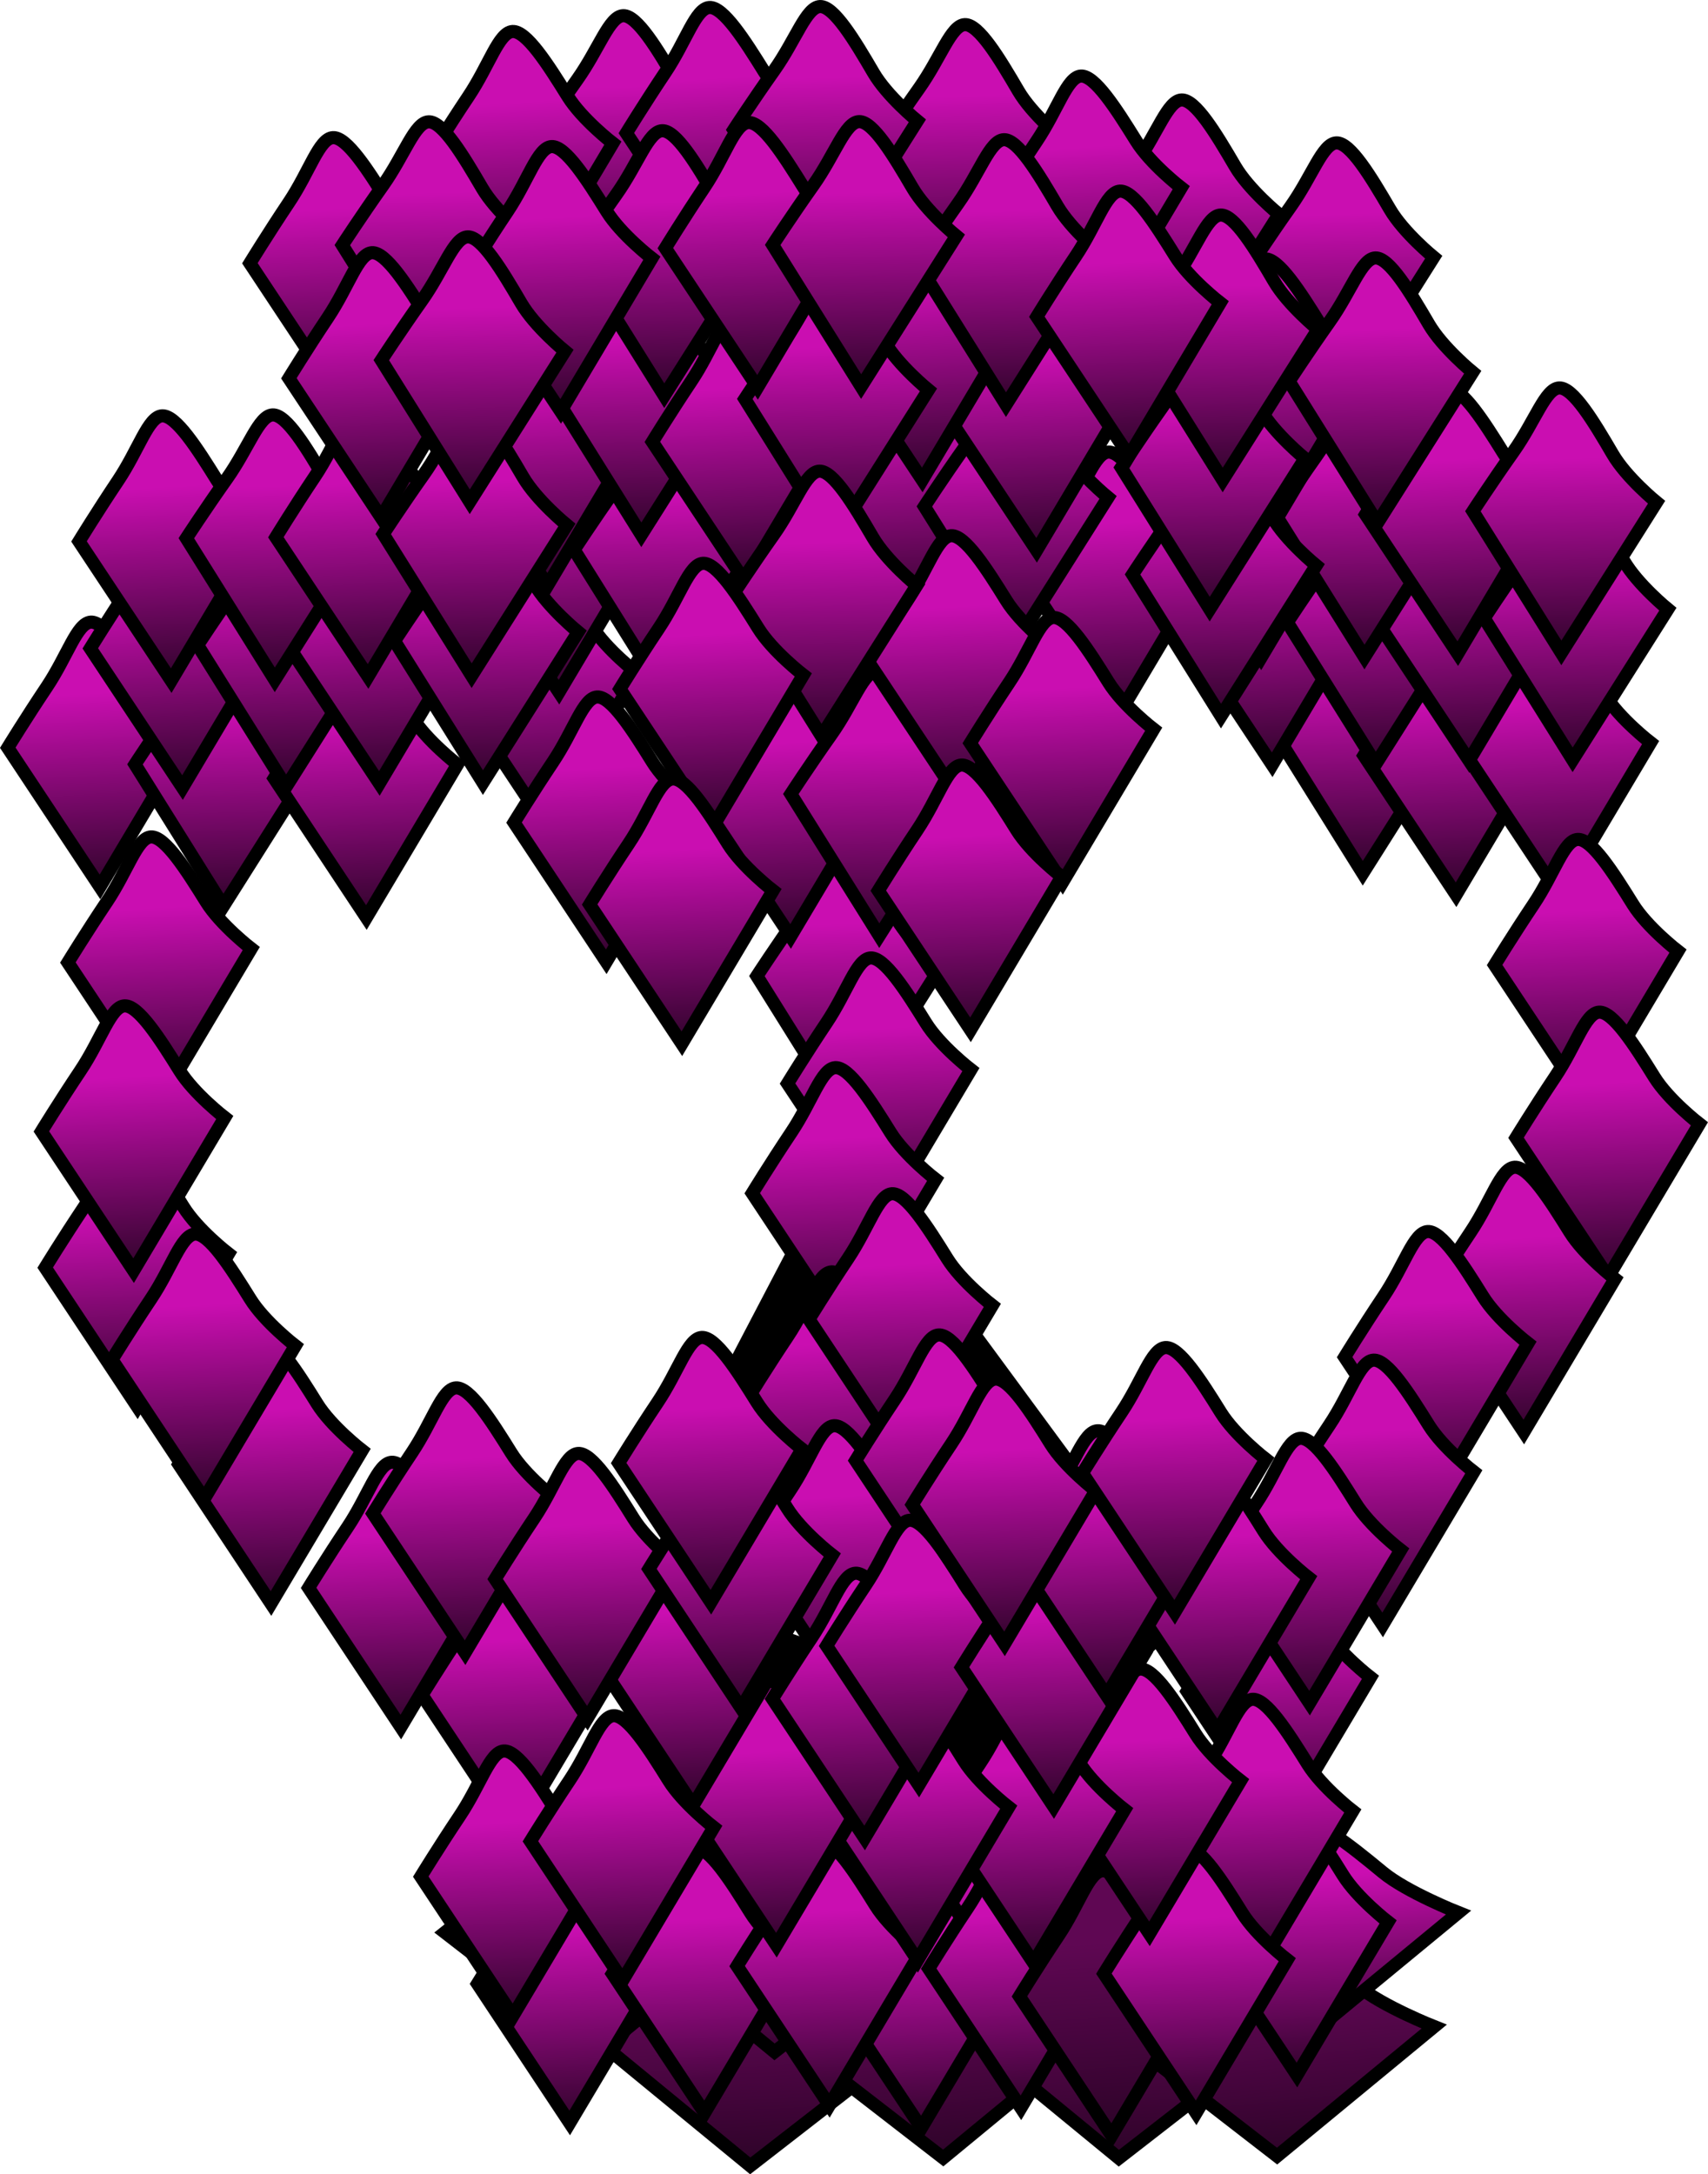 <svg version="1.1" xmlns="http://www.w3.org/2000/svg" xmlns:xlink="http://www.w3.org/1999/xlink" width="130.303" height="165.818" viewBox="0,0,130.303,165.818"><defs><linearGradient x1="234.646" y1="127.273" x2="235.315" y2="140.318" gradientUnits="userSpaceOnUse" id="color-1"><stop offset="0" stop-color="#5f0753"/><stop offset="1" stop-color="#2b0326"/></linearGradient><linearGradient x1="222.427" y1="118.528" x2="223.792" y2="131.559" gradientUnits="userSpaceOnUse" id="color-2"><stop offset="0" stop-color="#ca0eb1"/><stop offset="1" stop-color="#2b0326"/></linearGradient><linearGradient x1="236.5" y1="118.578" x2="237.169" y2="131.623" gradientUnits="userSpaceOnUse" id="color-3"><stop offset="0" stop-color="#ca0eb1"/><stop offset="1" stop-color="#2b0326"/></linearGradient><linearGradient x1="248.694" y1="126.638" x2="250.059" y2="139.668" gradientUnits="userSpaceOnUse" id="color-4"><stop offset="0" stop-color="#5f0753"/><stop offset="1" stop-color="#2b0326"/></linearGradient><linearGradient x1="262.767" y1="126.687" x2="263.437" y2="139.732" gradientUnits="userSpaceOnUse" id="color-5"><stop offset="0" stop-color="#5f0753"/><stop offset="1" stop-color="#2b0326"/></linearGradient><linearGradient x1="274.165" y1="126.494" x2="275.53" y2="139.525" gradientUnits="userSpaceOnUse" id="color-6"><stop offset="0" stop-color="#5f0753"/><stop offset="1" stop-color="#2b0326"/></linearGradient><linearGradient x1="250.548" y1="117.942" x2="251.913" y2="130.973" gradientUnits="userSpaceOnUse" id="color-7"><stop offset="0" stop-color="#ca0eb1"/><stop offset="1" stop-color="#2b0326"/></linearGradient><linearGradient x1="264.621" y1="117.992" x2="265.29" y2="131.037" gradientUnits="userSpaceOnUse" id="color-8"><stop offset="0" stop-color="#ca0eb1"/><stop offset="1" stop-color="#2b0326"/></linearGradient><linearGradient x1="276.018" y1="117.799" x2="277.383" y2="130.83" gradientUnits="userSpaceOnUse" id="color-9"><stop offset="0" stop-color="#ca0eb1"/><stop offset="1" stop-color="#2b0326"/></linearGradient><linearGradient x1="278.212" y1="-9.027" x2="278.758" y2="6.299" gradientUnits="userSpaceOnUse" id="color-10"><stop offset="0" stop-color="#ca0eb1"/><stop offset="1" stop-color="#2b0326"/></linearGradient><linearGradient x1="266.404" y1="-12.301" x2="266.95" y2="3.025" gradientUnits="userSpaceOnUse" id="color-11"><stop offset="0" stop-color="#ca0eb1"/><stop offset="1" stop-color="#2b0326"/></linearGradient><linearGradient x1="223.8" y1="-18.73" x2="224.347" y2="-3.404" gradientUnits="userSpaceOnUse" id="color-12"><stop offset="0" stop-color="#ca0eb1"/><stop offset="1" stop-color="#2b0326"/></linearGradient><linearGradient x1="201.798" y1="-9.477" x2="202.755" y2="5.829" gradientUnits="userSpaceOnUse" id="color-13"><stop offset="0" stop-color="#ca0eb1"/><stop offset="1" stop-color="#2b0326"/></linearGradient><linearGradient x1="249.869" y1="-18.046" x2="250.416" y2="-2.72" gradientUnits="userSpaceOnUse" id="color-14"><stop offset="0" stop-color="#ca0eb1"/><stop offset="1" stop-color="#2b0326"/></linearGradient><linearGradient x1="215.501" y1="-17.569" x2="216.457" y2="-2.263" gradientUnits="userSpaceOnUse" id="color-15"><stop offset="0" stop-color="#ca0eb1"/><stop offset="1" stop-color="#2b0326"/></linearGradient><linearGradient x1="230.519" y1="-19.402" x2="231.476" y2="-4.096" gradientUnits="userSpaceOnUse" id="color-16"><stop offset="0" stop-color="#ca0eb1"/><stop offset="1" stop-color="#2b0326"/></linearGradient><linearGradient x1="238.819" y1="-19.426" x2="239.365" y2="-4.1" gradientUnits="userSpaceOnUse" id="color-17"><stop offset="0" stop-color="#ca0eb1"/><stop offset="1" stop-color="#2b0326"/></linearGradient><linearGradient x1="208.961" y1="-10.637" x2="209.508" y2="4.689" gradientUnits="userSpaceOnUse" id="color-18"><stop offset="0" stop-color="#ca0eb1"/><stop offset="1" stop-color="#2b0326"/></linearGradient><linearGradient x1="258.862" y1="-14.172" x2="259.818" y2="1.134" gradientUnits="userSpaceOnUse" id="color-19"><stop offset="0" stop-color="#ca0eb1"/><stop offset="1" stop-color="#2b0326"/></linearGradient><linearGradient x1="280.065" y1="26.468" x2="280.611" y2="41.794" gradientUnits="userSpaceOnUse" id="color-20"><stop offset="0" stop-color="#ca0eb1"/><stop offset="1" stop-color="#2b0326"/></linearGradient><linearGradient x1="286.784" y1="28.069" x2="287.74" y2="43.375" gradientUnits="userSpaceOnUse" id="color-21"><stop offset="0" stop-color="#ca0eb1"/><stop offset="1" stop-color="#2b0326"/></linearGradient><linearGradient x1="294.67" y1="28.144" x2="295.626" y2="43.45" gradientUnits="userSpaceOnUse" id="color-22"><stop offset="0" stop-color="#ca0eb1"/><stop offset="1" stop-color="#2b0326"/></linearGradient><linearGradient x1="272.757" y1="18.156" x2="273.713" y2="33.462" gradientUnits="userSpaceOnUse" id="color-23"><stop offset="0" stop-color="#ca0eb1"/><stop offset="1" stop-color="#2b0326"/></linearGradient><linearGradient x1="281.057" y1="18.133" x2="281.603" y2="33.459" gradientUnits="userSpaceOnUse" id="color-24"><stop offset="0" stop-color="#ca0eb1"/><stop offset="1" stop-color="#2b0326"/></linearGradient><linearGradient x1="287.775" y1="17.839" x2="288.732" y2="33.145" gradientUnits="userSpaceOnUse" id="color-25"><stop offset="0" stop-color="#ca0eb1"/><stop offset="1" stop-color="#2b0326"/></linearGradient><linearGradient x1="296.075" y1="17.815" x2="296.622" y2="33.142" gradientUnits="userSpaceOnUse" id="color-26"><stop offset="0" stop-color="#ca0eb1"/><stop offset="1" stop-color="#2b0326"/></linearGradient><linearGradient x1="271.895" y1="10.001" x2="272.852" y2="25.307" gradientUnits="userSpaceOnUse" id="color-27"><stop offset="0" stop-color="#ca0eb1"/><stop offset="1" stop-color="#2b0326"/></linearGradient><linearGradient x1="280.195" y1="9.977" x2="280.741" y2="25.303" gradientUnits="userSpaceOnUse" id="color-28"><stop offset="0" stop-color="#ca0eb1"/><stop offset="1" stop-color="#2b0326"/></linearGradient><linearGradient x1="286.914" y1="9.684" x2="287.87" y2="24.99" gradientUnits="userSpaceOnUse" id="color-29"><stop offset="0" stop-color="#ca0eb1"/><stop offset="1" stop-color="#2b0326"/></linearGradient><linearGradient x1="295.214" y1="9.66" x2="295.76" y2="24.986" gradientUnits="userSpaceOnUse" id="color-30"><stop offset="0" stop-color="#ca0eb1"/><stop offset="1" stop-color="#2b0326"/></linearGradient><linearGradient x1="272.887" y1="-0.229" x2="273.844" y2="15.077" gradientUnits="userSpaceOnUse" id="color-31"><stop offset="0" stop-color="#ca0eb1"/><stop offset="1" stop-color="#2b0326"/></linearGradient><linearGradient x1="281.187" y1="-0.252" x2="281.733" y2="15.074" gradientUnits="userSpaceOnUse" id="color-32"><stop offset="0" stop-color="#ca0eb1"/><stop offset="1" stop-color="#2b0326"/></linearGradient><linearGradient x1="240.59" y1="45.108" x2="241.136" y2="60.434" gradientUnits="userSpaceOnUse" id="color-33"><stop offset="0" stop-color="#ca0eb1"/><stop offset="1" stop-color="#2b0326"/></linearGradient><linearGradient x1="260.949" y1="14.504" x2="261.905" y2="29.81" gradientUnits="userSpaceOnUse" id="color-34"><stop offset="0" stop-color="#ca0eb1"/><stop offset="1" stop-color="#2b0326"/></linearGradient><linearGradient x1="269.248" y1="14.48" x2="269.795" y2="29.806" gradientUnits="userSpaceOnUse" id="color-35"><stop offset="0" stop-color="#ca0eb1"/><stop offset="1" stop-color="#2b0326"/></linearGradient><linearGradient x1="245.068" y1="6.665" x2="246.025" y2="21.971" gradientUnits="userSpaceOnUse" id="color-36"><stop offset="0" stop-color="#ca0eb1"/><stop offset="1" stop-color="#2b0326"/></linearGradient><linearGradient x1="253.368" y1="9.294" x2="253.915" y2="24.62" gradientUnits="userSpaceOnUse" id="color-37"><stop offset="0" stop-color="#ca0eb1"/><stop offset="1" stop-color="#2b0326"/></linearGradient><linearGradient x1="254.783" y1="1.801" x2="255.739" y2="17.107" gradientUnits="userSpaceOnUse" id="color-38"><stop offset="0" stop-color="#ca0eb1"/><stop offset="1" stop-color="#2b0326"/></linearGradient><linearGradient x1="268.387" y1="6.324" x2="268.933" y2="21.65" gradientUnits="userSpaceOnUse" id="color-39"><stop offset="0" stop-color="#ca0eb1"/><stop offset="1" stop-color="#2b0326"/></linearGradient><linearGradient x1="246.06" y1="-3.564" x2="247.017" y2="11.742" gradientUnits="userSpaceOnUse" id="color-40"><stop offset="0" stop-color="#ca0eb1"/><stop offset="1" stop-color="#2b0326"/></linearGradient><linearGradient x1="269.379" y1="-3.526" x2="269.925" y2="11.8" gradientUnits="userSpaceOnUse" id="color-41"><stop offset="0" stop-color="#ca0eb1"/><stop offset="1" stop-color="#2b0326"/></linearGradient><linearGradient x1="217.354" y1="22.851" x2="218.31" y2="38.157" gradientUnits="userSpaceOnUse" id="color-42"><stop offset="0" stop-color="#ca0eb1"/><stop offset="1" stop-color="#2b0326"/></linearGradient><linearGradient x1="218.346" y1="12.622" x2="219.302" y2="27.928" gradientUnits="userSpaceOnUse" id="color-43"><stop offset="0" stop-color="#ca0eb1"/><stop offset="1" stop-color="#2b0326"/></linearGradient><linearGradient x1="226.645" y1="12.598" x2="227.192" y2="27.924" gradientUnits="userSpaceOnUse" id="color-44"><stop offset="0" stop-color="#ca0eb1"/><stop offset="1" stop-color="#2b0326"/></linearGradient><linearGradient x1="217.484" y1="4.466" x2="218.441" y2="19.772" gradientUnits="userSpaceOnUse" id="color-45"><stop offset="0" stop-color="#ca0eb1"/><stop offset="1" stop-color="#2b0326"/></linearGradient><linearGradient x1="225.026" y1="0.654" x2="225.572" y2="15.98" gradientUnits="userSpaceOnUse" id="color-46"><stop offset="0" stop-color="#ca0eb1"/><stop offset="1" stop-color="#2b0326"/></linearGradient><linearGradient x1="232.503" y1="4.149" x2="233.459" y2="19.455" gradientUnits="userSpaceOnUse" id="color-47"><stop offset="0" stop-color="#ca0eb1"/><stop offset="1" stop-color="#2b0326"/></linearGradient><linearGradient x1="239.666" y1="1.094" x2="240.212" y2="16.42" gradientUnits="userSpaceOnUse" id="color-48"><stop offset="0" stop-color="#ca0eb1"/><stop offset="1" stop-color="#2b0326"/></linearGradient><linearGradient x1="226.776" y1="-9.955" x2="227.322" y2="5.372" gradientUnits="userSpaceOnUse" id="color-49"><stop offset="0" stop-color="#ca0eb1"/><stop offset="1" stop-color="#2b0326"/></linearGradient><linearGradient x1="183.328" y1="27.472" x2="184.285" y2="42.778" gradientUnits="userSpaceOnUse" id="color-50"><stop offset="0" stop-color="#ca0eb1"/><stop offset="1" stop-color="#2b0326"/></linearGradient><linearGradient x1="193.143" y1="28.964" x2="193.69" y2="44.291" gradientUnits="userSpaceOnUse" id="color-51"><stop offset="0" stop-color="#ca0eb1"/><stop offset="1" stop-color="#2b0326"/></linearGradient><linearGradient x1="203.651" y1="29.807" x2="204.608" y2="45.113" gradientUnits="userSpaceOnUse" id="color-52"><stop offset="0" stop-color="#ca0eb1"/><stop offset="1" stop-color="#2b0326"/></linearGradient><linearGradient x1="189.624" y1="19.895" x2="190.581" y2="35.201" gradientUnits="userSpaceOnUse" id="color-53"><stop offset="0" stop-color="#ca0eb1"/><stop offset="1" stop-color="#2b0326"/></linearGradient><linearGradient x1="197.924" y1="19.872" x2="198.471" y2="35.198" gradientUnits="userSpaceOnUse" id="color-54"><stop offset="0" stop-color="#ca0eb1"/><stop offset="1" stop-color="#2b0326"/></linearGradient><linearGradient x1="204.643" y1="19.578" x2="205.6" y2="34.884" gradientUnits="userSpaceOnUse" id="color-55"><stop offset="0" stop-color="#ca0eb1"/><stop offset="1" stop-color="#2b0326"/></linearGradient><linearGradient x1="212.943" y1="19.554" x2="213.489" y2="34.88" gradientUnits="userSpaceOnUse" id="color-56"><stop offset="0" stop-color="#ca0eb1"/><stop offset="1" stop-color="#2b0326"/></linearGradient><linearGradient x1="188.763" y1="11.74" x2="189.719" y2="27.046" gradientUnits="userSpaceOnUse" id="color-57"><stop offset="0" stop-color="#ca0eb1"/><stop offset="1" stop-color="#2b0326"/></linearGradient><linearGradient x1="197.063" y1="11.716" x2="197.609" y2="27.042" gradientUnits="userSpaceOnUse" id="color-58"><stop offset="0" stop-color="#ca0eb1"/><stop offset="1" stop-color="#2b0326"/></linearGradient><linearGradient x1="203.781" y1="11.422" x2="204.738" y2="26.728" gradientUnits="userSpaceOnUse" id="color-59"><stop offset="0" stop-color="#ca0eb1"/><stop offset="1" stop-color="#2b0326"/></linearGradient><linearGradient x1="212.081" y1="11.399" x2="212.627" y2="26.725" gradientUnits="userSpaceOnUse" id="color-60"><stop offset="0" stop-color="#ca0eb1"/><stop offset="1" stop-color="#2b0326"/></linearGradient><linearGradient x1="204.773" y1="-0.702" x2="205.73" y2="14.604" gradientUnits="userSpaceOnUse" id="color-61"><stop offset="0" stop-color="#ca0eb1"/><stop offset="1" stop-color="#2b0326"/></linearGradient><linearGradient x1="252.845" y1="-9.271" x2="253.391" y2="6.055" gradientUnits="userSpaceOnUse" id="color-62"><stop offset="0" stop-color="#ca0eb1"/><stop offset="1" stop-color="#2b0326"/></linearGradient><linearGradient x1="218.476" y1="-8.794" x2="219.432" y2="6.512" gradientUnits="userSpaceOnUse" id="color-63"><stop offset="0" stop-color="#ca0eb1"/><stop offset="1" stop-color="#2b0326"/></linearGradient><linearGradient x1="233.494" y1="-10.627" x2="234.451" y2="4.679" gradientUnits="userSpaceOnUse" id="color-64"><stop offset="0" stop-color="#ca0eb1"/><stop offset="1" stop-color="#2b0326"/></linearGradient><linearGradient x1="241.794" y1="-10.651" x2="242.341" y2="4.675" gradientUnits="userSpaceOnUse" id="color-65"><stop offset="0" stop-color="#ca0eb1"/><stop offset="1" stop-color="#2b0326"/></linearGradient><linearGradient x1="211.936" y1="-1.862" x2="212.483" y2="13.464" gradientUnits="userSpaceOnUse" id="color-66"><stop offset="0" stop-color="#ca0eb1"/><stop offset="1" stop-color="#2b0326"/></linearGradient><linearGradient x1="261.837" y1="-5.397" x2="262.793" y2="9.909" gradientUnits="userSpaceOnUse" id="color-67"><stop offset="0" stop-color="#ca0eb1"/><stop offset="1" stop-color="#2b0326"/></linearGradient><linearGradient x1="236.016" y1="31.249" x2="236.973" y2="46.555" gradientUnits="userSpaceOnUse" id="color-68"><stop offset="0" stop-color="#ca0eb1"/><stop offset="1" stop-color="#2b0326"/></linearGradient><linearGradient x1="243.179" y1="31.225" x2="243.726" y2="46.552" gradientUnits="userSpaceOnUse" id="color-69"><stop offset="0" stop-color="#ca0eb1"/><stop offset="1" stop-color="#2b0326"/></linearGradient><linearGradient x1="248.961" y1="20.883" x2="249.918" y2="36.189" gradientUnits="userSpaceOnUse" id="color-70"><stop offset="0" stop-color="#ca0eb1"/><stop offset="1" stop-color="#2b0326"/></linearGradient><linearGradient x1="238.77" y1="16.008" x2="239.316" y2="31.334" gradientUnits="userSpaceOnUse" id="color-71"><stop offset="0" stop-color="#ca0eb1"/><stop offset="1" stop-color="#2b0326"/></linearGradient><linearGradient x1="230.029" y1="22.988" x2="230.985" y2="38.294" gradientUnits="userSpaceOnUse" id="color-72"><stop offset="0" stop-color="#ca0eb1"/><stop offset="1" stop-color="#2b0326"/></linearGradient><linearGradient x1="219.163" y1="121.738" x2="220.12" y2="137.044" gradientUnits="userSpaceOnUse" id="color-73"><stop offset="0" stop-color="#ca0eb1"/><stop offset="1" stop-color="#2b0326"/></linearGradient><linearGradient x1="229.452" y1="120.969" x2="230.408" y2="136.275" gradientUnits="userSpaceOnUse" id="color-74"><stop offset="0" stop-color="#ca0eb1"/><stop offset="1" stop-color="#2b0326"/></linearGradient><linearGradient x1="245.99" y1="122.123" x2="246.947" y2="137.429" gradientUnits="userSpaceOnUse" id="color-75"><stop offset="0" stop-color="#ca0eb1"/><stop offset="1" stop-color="#2b0326"/></linearGradient><linearGradient x1="214.932" y1="99.719" x2="215.889" y2="115.025" gradientUnits="userSpaceOnUse" id="color-76"><stop offset="0" stop-color="#ca0eb1"/><stop offset="1" stop-color="#2b0326"/></linearGradient><linearGradient x1="273.298" y1="99.43" x2="274.254" y2="114.736" gradientUnits="userSpaceOnUse" id="color-77"><stop offset="0" stop-color="#ca0eb1"/><stop offset="1" stop-color="#2b0326"/></linearGradient><linearGradient x1="214.836" y1="113.565" x2="215.793" y2="128.871" gradientUnits="userSpaceOnUse" id="color-78"><stop offset="0" stop-color="#ca0eb1"/><stop offset="1" stop-color="#2b0326"/></linearGradient><linearGradient x1="274.644" y1="118.084" x2="275.601" y2="133.39" gradientUnits="userSpaceOnUse" id="color-79"><stop offset="0" stop-color="#ca0eb1"/><stop offset="1" stop-color="#2b0326"/></linearGradient><linearGradient x1="271.952" y1="109.623" x2="272.908" y2="124.929" gradientUnits="userSpaceOnUse" id="color-80"><stop offset="0" stop-color="#ca0eb1"/><stop offset="1" stop-color="#2b0326"/></linearGradient><linearGradient x1="238.971" y1="120.392" x2="239.928" y2="135.698" gradientUnits="userSpaceOnUse" id="color-81"><stop offset="0" stop-color="#ca0eb1"/><stop offset="1" stop-color="#2b0326"/></linearGradient><linearGradient x1="253.586" y1="120.584" x2="254.543" y2="135.89" gradientUnits="userSpaceOnUse" id="color-82"><stop offset="0" stop-color="#ca0eb1"/><stop offset="1" stop-color="#2b0326"/></linearGradient><linearGradient x1="260.509" y1="122.7" x2="261.466" y2="138.006" gradientUnits="userSpaceOnUse" id="color-83"><stop offset="0" stop-color="#5f0753"/><stop offset="1" stop-color="#2b0326"/></linearGradient><linearGradient x1="266.952" y1="120.969" x2="267.908" y2="136.275" gradientUnits="userSpaceOnUse" id="color-84"><stop offset="0" stop-color="#ca0eb1"/><stop offset="1" stop-color="#2b0326"/></linearGradient><linearGradient x1="263.394" y1="107.315" x2="264.351" y2="122.621" gradientUnits="userSpaceOnUse" id="color-85"><stop offset="0" stop-color="#ca0eb1"/><stop offset="1" stop-color="#2b0326"/></linearGradient><linearGradient x1="254.548" y1="109.526" x2="255.504" y2="124.832" gradientUnits="userSpaceOnUse" id="color-86"><stop offset="0" stop-color="#ca0eb1"/><stop offset="1" stop-color="#2b0326"/></linearGradient><linearGradient x1="245.702" y1="109.334" x2="246.658" y2="124.64" gradientUnits="userSpaceOnUse" id="color-87"><stop offset="0" stop-color="#ca0eb1"/><stop offset="1" stop-color="#2b0326"/></linearGradient><linearGradient x1="234.932" y1="108.18" x2="235.889" y2="123.486" gradientUnits="userSpaceOnUse" id="color-88"><stop offset="0" stop-color="#ca0eb1"/><stop offset="1" stop-color="#2b0326"/></linearGradient><linearGradient x1="223.202" y1="110.873" x2="224.158" y2="126.179" gradientUnits="userSpaceOnUse" id="color-89"><stop offset="0" stop-color="#ca0eb1"/><stop offset="1" stop-color="#2b0326"/></linearGradient><linearGradient x1="187.913" y1="43.853" x2="188.87" y2="59.159" gradientUnits="userSpaceOnUse" id="color-90"><stop offset="0" stop-color="#ca0eb1"/><stop offset="1" stop-color="#2b0326"/></linearGradient><linearGradient x1="296.759" y1="44.046" x2="297.716" y2="59.352" gradientUnits="userSpaceOnUse" id="color-91"><stop offset="0" stop-color="#ca0eb1"/><stop offset="1" stop-color="#2b0326"/></linearGradient><linearGradient x1="298.394" y1="57.219" x2="299.351" y2="72.525" gradientUnits="userSpaceOnUse" id="color-92"><stop offset="0" stop-color="#ca0eb1"/><stop offset="1" stop-color="#2b0326"/></linearGradient><linearGradient x1="186.182" y1="67.123" x2="187.139" y2="82.429" gradientUnits="userSpaceOnUse" id="color-93"><stop offset="0" stop-color="#ca0eb1"/><stop offset="1" stop-color="#2b0326"/></linearGradient><linearGradient x1="185.894" y1="56.738" x2="186.851" y2="72.044" gradientUnits="userSpaceOnUse" id="color-94"><stop offset="0" stop-color="#ca0eb1"/><stop offset="1" stop-color="#2b0326"/></linearGradient><linearGradient x1="242.817" y1="53.084" x2="243.774" y2="68.39" gradientUnits="userSpaceOnUse" id="color-95"><stop offset="0" stop-color="#ca0eb1"/><stop offset="1" stop-color="#2b0326"/></linearGradient><linearGradient x1="240.125" y1="61.45" x2="241.081" y2="76.755" gradientUnits="userSpaceOnUse" id="color-96"><stop offset="0" stop-color="#ca0eb1"/><stop offset="1" stop-color="#2b0326"/></linearGradient><linearGradient x1="239.836" y1="77.026" x2="240.793" y2="92.332" gradientUnits="userSpaceOnUse" id="color-97"><stop offset="0" stop-color="#ca0eb1"/><stop offset="1" stop-color="#2b0326"/></linearGradient><linearGradient x1="240.029" y1="88.757" x2="240.985" y2="104.063" gradientUnits="userSpaceOnUse" id="color-98"><stop offset="0" stop-color="#ca0eb1"/><stop offset="1" stop-color="#2b0326"/></linearGradient><linearGradient x1="241.663" y1="100.007" x2="242.62" y2="115.313" gradientUnits="userSpaceOnUse" id="color-99"><stop offset="0" stop-color="#ca0eb1"/><stop offset="1" stop-color="#2b0326"/></linearGradient><linearGradient x1="244.452" y1="71.065" x2="245.408" y2="86.371" gradientUnits="userSpaceOnUse" id="color-100"><stop offset="0" stop-color="#ca0eb1"/><stop offset="1" stop-color="#2b0326"/></linearGradient><linearGradient x1="248.009" y1="81.834" x2="248.966" y2="97.14" gradientUnits="userSpaceOnUse" id="color-101"><stop offset="0" stop-color="#ca0eb1"/><stop offset="1" stop-color="#2b0326"/></linearGradient><linearGradient x1="245.798" y1="95.969" x2="246.754" y2="111.275" gradientUnits="userSpaceOnUse" id="color-102"><stop offset="0" stop-color="#ca0eb1"/><stop offset="1" stop-color="#2b0326"/></linearGradient><linearGradient x1="256.086" y1="97.603" x2="257.043" y2="112.909" gradientUnits="userSpaceOnUse" id="color-103"><stop offset="0" stop-color="#ca0eb1"/><stop offset="1" stop-color="#2b0326"/></linearGradient><linearGradient x1="206.279" y1="91.546" x2="207.235" y2="106.852" gradientUnits="userSpaceOnUse" id="color-104"><stop offset="0" stop-color="#ca0eb1"/><stop offset="1" stop-color="#2b0326"/></linearGradient><linearGradient x1="196.375" y1="82.123" x2="197.331" y2="97.429" gradientUnits="userSpaceOnUse" id="color-105"><stop offset="0" stop-color="#ca0eb1"/><stop offset="1" stop-color="#2b0326"/></linearGradient><linearGradient x1="191.279" y1="74.142" x2="192.235" y2="89.448" gradientUnits="userSpaceOnUse" id="color-106"><stop offset="0" stop-color="#ca0eb1"/><stop offset="1" stop-color="#2b0326"/></linearGradient><linearGradient x1="291.952" y1="69.046" x2="292.908" y2="84.352" gradientUnits="userSpaceOnUse" id="color-107"><stop offset="0" stop-color="#ca0eb1"/><stop offset="1" stop-color="#2b0326"/></linearGradient><linearGradient x1="221.952" y1="33.18" x2="222.908" y2="48.486" gradientUnits="userSpaceOnUse" id="color-108"><stop offset="0" stop-color="#ca0eb1"/><stop offset="1" stop-color="#2b0326"/></linearGradient><linearGradient x1="256.759" y1="27.123" x2="257.716" y2="42.429" gradientUnits="userSpaceOnUse" id="color-109"><stop offset="0" stop-color="#ca0eb1"/><stop offset="1" stop-color="#2b0326"/></linearGradient><linearGradient x1="285.317" y1="73.949" x2="286.274" y2="89.255" gradientUnits="userSpaceOnUse" id="color-110"><stop offset="0" stop-color="#ca0eb1"/><stop offset="1" stop-color="#2b0326"/></linearGradient><linearGradient x1="281.182" y1="83.757" x2="282.139" y2="99.063" gradientUnits="userSpaceOnUse" id="color-111"><stop offset="0" stop-color="#ca0eb1"/><stop offset="1" stop-color="#2b0326"/></linearGradient><linearGradient x1="275.606" y1="89.719" x2="276.562" y2="105.025" gradientUnits="userSpaceOnUse" id="color-112"><stop offset="0" stop-color="#ca0eb1"/><stop offset="1" stop-color="#2b0326"/></linearGradient><linearGradient x1="268.586" y1="91.834" x2="269.543" y2="107.14" gradientUnits="userSpaceOnUse" id="color-113"><stop offset="0" stop-color="#ca0eb1"/><stop offset="1" stop-color="#2b0326"/></linearGradient><linearGradient x1="260.125" y1="89.142" x2="261.081" y2="104.448" gradientUnits="userSpaceOnUse" id="color-114"><stop offset="0" stop-color="#ca0eb1"/><stop offset="1" stop-color="#2b0326"/></linearGradient><linearGradient x1="228.586" y1="97.507" x2="229.543" y2="112.813" gradientUnits="userSpaceOnUse" id="color-115"><stop offset="0" stop-color="#ca0eb1"/><stop offset="1" stop-color="#2b0326"/></linearGradient><linearGradient x1="252.336" y1="85.199" x2="253.293" y2="100.505" gradientUnits="userSpaceOnUse" id="color-116"><stop offset="0" stop-color="#ca0eb1"/><stop offset="1" stop-color="#2b0326"/></linearGradient><linearGradient x1="211.182" y1="85.873" x2="212.139" y2="101.179" gradientUnits="userSpaceOnUse" id="color-117"><stop offset="0" stop-color="#ca0eb1"/><stop offset="1" stop-color="#2b0326"/></linearGradient><linearGradient x1="220.509" y1="90.873" x2="221.466" y2="106.179" gradientUnits="userSpaceOnUse" id="color-118"><stop offset="0" stop-color="#ca0eb1"/><stop offset="1" stop-color="#2b0326"/></linearGradient><linearGradient x1="232.24" y1="90.103" x2="233.197" y2="105.409" gradientUnits="userSpaceOnUse" id="color-119"><stop offset="0" stop-color="#ca0eb1"/><stop offset="1" stop-color="#2b0326"/></linearGradient><linearGradient x1="249.74" y1="38.373" x2="250.697" y2="53.679" gradientUnits="userSpaceOnUse" id="color-120"><stop offset="0" stop-color="#ca0eb1"/><stop offset="1" stop-color="#2b0326"/></linearGradient><linearGradient x1="265.317" y1="82.796" x2="266.274" y2="98.102" gradientUnits="userSpaceOnUse" id="color-121"><stop offset="0" stop-color="#ca0eb1"/><stop offset="1" stop-color="#2b0326"/></linearGradient><linearGradient x1="229.932" y1="82.026" x2="230.889" y2="97.332" gradientUnits="userSpaceOnUse" id="color-122"><stop offset="0" stop-color="#ca0eb1"/><stop offset="1" stop-color="#2b0326"/></linearGradient><linearGradient x1="227.721" y1="39.43" x2="228.678" y2="54.736" gradientUnits="userSpaceOnUse" id="color-123"><stop offset="0" stop-color="#ca0eb1"/><stop offset="1" stop-color="#2b0326"/></linearGradient></defs><g transform="translate(-174.569,25.293)"><g stroke="#000000" stroke-miterlimit="10"><path d="M231.804,139.886l-11.26,-9.246c0,0 2.442,-1.844 5.32,-3.842c2.847,-1.976 4.218,-4.082 6.01,-4.105c1.788,-0.023 4.405,2.204 6.828,4.334c1.748,1.536 5.61,3.146 5.61,3.146z" fill="url(#color-1)" stroke-width="1" stroke-linecap="butt"/><path d="M220.258,131.174l-11.749,-9.092c0,0 2.343,-1.876 5.113,-3.912c2.74,-2.014 3.999,-4.137 5.789,-4.184c1.786,-0.047 4.521,2.144 7.057,4.241c1.829,1.512 5.776,3.07 5.776,3.07z" fill="url(#color-2)" stroke-width="1" stroke-linecap="butt"/><path d="M233.657,131.191l-11.26,-9.246c0,0 2.442,-1.844 5.32,-3.842c2.847,-1.976 4.218,-4.082 6.01,-4.105c1.788,-0.023 4.405,2.204 6.828,4.334c1.748,1.536 5.61,3.146 5.61,3.146z" fill="url(#color-3)" stroke-width="1" stroke-linecap="butt"/><path d="M246.526,139.284l-11.749,-9.092c0,0 2.343,-1.876 5.113,-3.912c2.74,-2.014 3.999,-4.137 5.789,-4.184c1.786,-0.047 4.521,2.144 7.057,4.241c1.829,1.512 5.776,3.07 5.776,3.07z" fill="url(#color-4)" stroke-width="1" stroke-linecap="butt"/><path d="M259.925,139.3l-11.26,-9.246c0,0 2.442,-1.844 5.32,-3.842c2.847,-1.976 4.218,-4.082 6.01,-4.105c1.788,-0.023 4.405,2.204 6.828,4.334c1.748,1.536 5.61,3.146 5.61,3.146z" fill="url(#color-5)" stroke-width="1" stroke-linecap="butt"/><path d="M271.996,139.14l-11.749,-9.092c0,0 2.343,-1.876 5.113,-3.912c2.74,-2.014 3.999,-4.137 5.789,-4.184c1.786,-0.047 4.521,2.144 7.057,4.241c1.829,1.512 5.776,3.07 5.776,3.07z" fill="url(#color-6)" stroke-width="1" stroke-linecap="butt"/><path d="M248.379,130.588l-11.749,-9.092c0,0 2.343,-1.876 5.113,-3.912c2.74,-2.014 3.999,-4.137 5.789,-4.184c1.786,-0.047 4.521,2.144 7.057,4.241c1.829,1.512 5.776,3.07 5.776,3.07z" fill="url(#color-7)" stroke-width="1" stroke-linecap="butt"/><path d="M261.778,130.605l-11.26,-9.246c0,0 2.442,-1.844 5.32,-3.842c2.847,-1.976 4.218,-4.082 6.01,-4.105c1.788,-0.023 4.405,2.204 6.828,4.334c1.748,1.536 5.61,3.146 5.61,3.146z" fill="url(#color-8)" stroke-width="1" stroke-linecap="butt"/><path d="M273.85,130.445l-11.749,-9.092c0,0 2.343,-1.876 5.113,-3.912c2.74,-2.014 3.999,-4.137 5.789,-4.184c1.786,-0.047 4.521,2.144 7.057,4.241c1.829,1.512 5.776,3.07 5.776,3.07z" fill="url(#color-9)" stroke-width="1" stroke-linecap="butt"/><path d="M276.682,5.811l-6.748,-10.801c0,0 1.419,-2.181 3.093,-4.546c1.656,-2.339 2.44,-4.821 3.496,-4.859c1.054,-0.038 2.623,2.564 4.077,5.054c1.049,1.795 3.345,3.665 3.345,3.665z" fill="url(#color-10)" stroke-width="1" stroke-linecap="butt"/><path d="M264.874,2.537l-6.748,-10.801c0,0 1.419,-2.181 3.093,-4.546c1.656,-2.339 2.44,-4.821 3.496,-4.859c1.054,-0.038 2.623,2.564 4.077,5.054c1.049,1.795 3.345,3.665 3.345,3.665z" fill="url(#color-11)" stroke-width="1" stroke-linecap="butt"/><path d="M222.271,-3.891l-6.748,-10.801c0,0 1.419,-2.181 3.093,-4.546c1.656,-2.339 2.44,-4.821 3.496,-4.859c1.054,-0.038 2.623,2.564 4.077,5.054c1.049,1.795 3.345,3.665 3.345,3.665z" fill="url(#color-12)" stroke-width="1" stroke-linecap="butt"/><path d="M200.667,5.398l-7.035,-10.616c0,0 1.36,-2.218 2.97,-4.627c1.593,-2.382 2.31,-4.885 3.365,-4.951c1.053,-0.066 2.691,2.493 4.211,4.943c1.096,1.766 3.442,3.574 3.442,3.574z" fill="url(#color-13)" stroke-width="1" stroke-linecap="butt"/><path d="M248.34,-3.208l-6.748,-10.801c0,0 1.419,-2.181 3.093,-4.546c1.656,-2.339 2.44,-4.821 3.496,-4.859c1.054,-0.038 2.623,2.564 4.077,5.054c1.049,1.795 3.345,3.665 3.345,3.665z" fill="url(#color-14)" stroke-width="1" stroke-linecap="butt"/><path d="M214.369,-2.695l-7.035,-10.616c0,0 1.36,-2.218 2.97,-4.627c1.593,-2.382 2.31,-4.885 3.365,-4.951c1.053,-0.066 2.691,2.493 4.211,4.943c1.096,1.766 3.442,3.574 3.442,3.574z" fill="url(#color-15)" stroke-width="1" stroke-linecap="butt"/><path d="M229.388,-4.528l-7.035,-10.616c0,0 1.36,-2.218 2.97,-4.627c1.593,-2.382 2.31,-4.885 3.365,-4.951c1.053,-0.066 2.691,2.493 4.211,4.943c1.096,1.766 3.442,3.574 3.442,3.574z" fill="url(#color-16)" stroke-width="1" stroke-linecap="butt"/><path d="M237.29,-4.587l-6.748,-10.801c0,0 1.419,-2.181 3.093,-4.546c1.656,-2.339 2.44,-4.821 3.496,-4.859c1.054,-0.038 2.623,2.564 4.077,5.054c1.049,1.795 3.345,3.665 3.345,3.665z" fill="url(#color-17)" stroke-width="1" stroke-linecap="butt"/><path d="M207.432,4.202l-6.748,-10.801c0,0 1.419,-2.181 3.093,-4.546c1.656,-2.339 2.44,-4.821 3.496,-4.859c1.054,-0.038 2.623,2.564 4.077,5.054c1.049,1.795 3.345,3.665 3.345,3.665z" fill="url(#color-18)" stroke-width="1" stroke-linecap="butt"/><path d="M257.73,0.702l-7.035,-10.616c0,0 1.36,-2.218 2.97,-4.627c1.593,-2.382 2.31,-4.885 3.365,-4.951c1.053,-0.066 2.691,2.493 4.211,4.943c1.096,1.766 3.442,3.574 3.442,3.574z" fill="url(#color-19)" stroke-width="1" stroke-linecap="butt"/><path d="M239.172,66.195l9.289,12.619l-9.132,-6.078l-6.719,5.999z" fill="#000000" stroke-width="4.5" stroke-linecap="round"/><path d="M229.132,99.65l16.386,5.665l14.998,-5.801l-11.966,12.006z" fill="#000000" stroke-width="4.5" stroke-linecap="round"/><path d="M278.535,41.306l-6.748,-10.801c0,0 1.419,-2.181 3.093,-4.546c1.656,-2.339 2.44,-4.821 3.496,-4.859c1.054,-0.038 2.623,2.564 4.077,5.054c1.049,1.795 3.345,3.665 3.345,3.665z" fill="url(#color-20)" stroke-width="1" stroke-linecap="butt"/><path d="M285.652,42.943l-7.035,-10.616c0,0 1.36,-2.218 2.97,-4.627c1.593,-2.382 2.31,-4.885 3.365,-4.951c1.053,-0.066 2.691,2.493 4.211,4.943c1.096,1.766 3.442,3.574 3.442,3.574z" fill="url(#color-21)" stroke-width="1" stroke-linecap="butt"/><path d="M293.538,43.018l-7.035,-10.616c0,0 1.36,-2.218 2.97,-4.627c1.593,-2.382 2.31,-4.885 3.365,-4.951c1.053,-0.066 2.691,2.493 4.211,4.943c1.096,1.766 3.442,3.574 3.442,3.574z" fill="url(#color-22)" stroke-width="1" stroke-linecap="butt"/><path d="M271.625,33.031l-7.035,-10.616c0,0 1.36,-2.218 2.97,-4.627c1.593,-2.382 2.31,-4.885 3.365,-4.951c1.053,-0.066 2.691,2.493 4.211,4.943c1.096,1.766 3.442,3.574 3.442,3.574z" fill="url(#color-23)" stroke-width="1" stroke-linecap="butt"/><path d="M279.527,32.971l-6.748,-10.801c0,0 1.419,-2.181 3.093,-4.546c1.656,-2.339 2.44,-4.821 3.496,-4.859c1.054,-0.038 2.623,2.564 4.077,5.054c1.049,1.795 3.345,3.665 3.345,3.665z" fill="url(#color-24)" stroke-width="1" stroke-linecap="butt"/><path d="M286.644,32.713l-7.035,-10.616c0,0 1.36,-2.218 2.97,-4.627c1.593,-2.382 2.31,-4.885 3.365,-4.951c1.053,-0.066 2.691,2.493 4.211,4.943c1.096,1.766 3.442,3.574 3.442,3.574z" fill="url(#color-25)" stroke-width="1" stroke-linecap="butt"/><path d="M294.546,32.654l-6.748,-10.801c0,0 1.419,-2.181 3.093,-4.546c1.656,-2.339 2.44,-4.821 3.496,-4.859c1.054,-0.038 2.623,2.564 4.077,5.054c1.049,1.795 3.345,3.665 3.345,3.665z" fill="url(#color-26)" stroke-width="1" stroke-linecap="butt"/><path d="M270.764,24.875l-7.035,-10.616c0,0 1.36,-2.218 2.97,-4.627c1.593,-2.382 2.31,-4.885 3.365,-4.951c1.053,-0.066 2.691,2.493 4.211,4.943c1.096,1.766 3.442,3.574 3.442,3.574z" fill="url(#color-27)" stroke-width="1" stroke-linecap="butt"/><path d="M278.665,24.816l-6.748,-10.801c0,0 1.419,-2.181 3.093,-4.546c1.656,-2.339 2.44,-4.821 3.496,-4.859c1.054,-0.038 2.623,2.564 4.077,5.054c1.049,1.795 3.345,3.665 3.345,3.665z" fill="url(#color-28)" stroke-width="1" stroke-linecap="butt"/><path d="M285.782,24.558l-7.035,-10.616c0,0 1.36,-2.218 2.97,-4.627c1.593,-2.382 2.31,-4.885 3.365,-4.951c1.053,-0.066 2.691,2.493 4.211,4.943c1.096,1.766 3.442,3.574 3.442,3.574z" fill="url(#color-29)" stroke-width="1" stroke-linecap="butt"/><path d="M293.684,24.499l-6.748,-10.801c0,0 1.419,-2.181 3.093,-4.546c1.656,-2.339 2.44,-4.821 3.496,-4.859c1.054,-0.038 2.623,2.564 4.077,5.054c1.049,1.795 3.345,3.665 3.345,3.665z" fill="url(#color-30)" stroke-width="1" stroke-linecap="butt"/><path d="M271.755,14.646l-7.035,-10.616c0,0 1.36,-2.218 2.97,-4.627c1.593,-2.382 2.31,-4.885 3.365,-4.951c1.053,-0.066 2.691,2.493 4.211,4.943c1.096,1.766 3.442,3.574 3.442,3.574z" fill="url(#color-31)" stroke-width="1" stroke-linecap="butt"/><path d="M279.657,14.586l-6.748,-10.801c0,0 1.419,-2.181 3.093,-4.546c1.656,-2.339 2.44,-4.821 3.496,-4.859c1.054,-0.038 2.623,2.564 4.077,5.054c1.049,1.795 3.345,3.665 3.345,3.665z" fill="url(#color-32)" stroke-width="1" stroke-linecap="butt"/><path d="M239.06,59.947l-6.748,-10.801c0,0 1.419,-2.181 3.093,-4.546c1.656,-2.339 2.44,-4.821 3.496,-4.859c1.054,-0.038 2.623,2.564 4.077,5.054c1.049,1.795 3.345,3.665 3.345,3.665z" fill="url(#color-33)" stroke-width="1" stroke-linecap="butt"/><path d="M259.817,29.378l-7.035,-10.616c0,0 1.36,-2.218 2.97,-4.627c1.593,-2.382 2.31,-4.885 3.365,-4.951c1.053,-0.066 2.691,2.493 4.211,4.943c1.096,1.766 3.442,3.574 3.442,3.574z" fill="url(#color-34)" stroke-width="1" stroke-linecap="butt"/><path d="M267.719,29.319l-6.748,-10.801c0,0 1.419,-2.181 3.093,-4.546c1.656,-2.339 2.44,-4.821 3.496,-4.859c1.054,-0.038 2.623,2.564 4.077,5.054c1.049,1.795 3.345,3.665 3.345,3.665z" fill="url(#color-35)" stroke-width="1" stroke-linecap="butt"/><path d="M243.937,21.54l-7.035,-10.616c0,0 1.36,-2.218 2.97,-4.627c1.593,-2.382 2.31,-4.885 3.365,-4.951c1.053,-0.066 2.691,2.493 4.211,4.943c1.096,1.766 3.442,3.574 3.442,3.574z" fill="url(#color-36)" stroke-width="1" stroke-linecap="butt"/><path d="M251.839,24.133l-6.748,-10.801c0,0 1.419,-2.181 3.093,-4.546c1.656,-2.339 2.44,-4.821 3.496,-4.859c1.054,-0.038 2.623,2.564 4.077,5.054c1.049,1.795 3.345,3.665 3.345,3.665z" fill="url(#color-37)" stroke-width="1" stroke-linecap="butt"/><path d="M253.651,16.676l-7.035,-10.616c0,0 1.36,-2.218 2.97,-4.627c1.593,-2.382 2.31,-4.885 3.365,-4.951c1.053,-0.066 2.691,2.493 4.211,4.943c1.096,1.766 3.442,3.574 3.442,3.574z" fill="url(#color-38)" stroke-width="1" stroke-linecap="butt"/><path d="M266.857,21.163l-6.748,-10.801c0,0 1.419,-2.181 3.093,-4.546c1.656,-2.339 2.44,-4.821 3.496,-4.859c1.054,-0.038 2.623,2.564 4.077,5.054c1.049,1.795 3.345,3.665 3.345,3.665z" fill="url(#color-39)" stroke-width="1" stroke-linecap="butt"/><path d="M244.929,11.31l-7.035,-10.616c0,0 1.36,-2.218 2.97,-4.627c1.593,-2.382 2.31,-4.885 3.365,-4.951c1.053,-0.066 2.691,2.493 4.211,4.943c1.096,1.766 3.442,3.574 3.442,3.574z" fill="url(#color-40)" stroke-width="1" stroke-linecap="butt"/><path d="M267.849,11.312l-6.748,-10.801c0,0 1.419,-2.181 3.093,-4.546c1.656,-2.339 2.44,-4.821 3.496,-4.859c1.054,-0.038 2.623,2.564 4.077,5.054c1.049,1.795 3.345,3.665 3.345,3.665z" fill="url(#color-41)" stroke-width="1" stroke-linecap="butt"/><path d="M216.222,37.726l-7.035,-10.616c0,0 1.36,-2.218 2.97,-4.627c1.593,-2.382 2.31,-4.885 3.365,-4.951c1.053,-0.066 2.691,2.493 4.211,4.943c1.096,1.766 3.442,3.574 3.442,3.574z" fill="url(#color-42)" stroke-width="1" stroke-linecap="butt"/><path d="M217.214,27.496l-7.035,-10.616c0,0 1.36,-2.218 2.97,-4.627c1.593,-2.382 2.31,-4.885 3.365,-4.951c1.053,-0.066 2.691,2.493 4.211,4.943c1.096,1.766 3.442,3.574 3.442,3.574z" fill="url(#color-43)" stroke-width="1" stroke-linecap="butt"/><path d="M225.116,27.437l-6.748,-10.801c0,0 1.419,-2.181 3.093,-4.546c1.656,-2.339 2.44,-4.821 3.496,-4.859c1.054,-0.038 2.623,2.564 4.077,5.054c1.049,1.795 3.345,3.665 3.345,3.665z" fill="url(#color-44)" stroke-width="1" stroke-linecap="butt"/><path d="M216.352,19.341l-7.035,-10.616c0,0 1.36,-2.218 2.97,-4.627c1.593,-2.382 2.31,-4.885 3.365,-4.951c1.053,-0.066 2.691,2.493 4.211,4.943c1.096,1.766 3.442,3.574 3.442,3.574z" fill="url(#color-45)" stroke-width="1" stroke-linecap="butt"/><path d="M223.496,15.493l-6.748,-10.801c0,0 1.419,-2.181 3.093,-4.546c1.656,-2.339 2.44,-4.821 3.496,-4.859c1.054,-0.038 2.623,2.564 4.077,5.054c1.049,1.795 3.345,3.665 3.345,3.665z" fill="url(#color-46)" stroke-width="1" stroke-linecap="butt"/><path d="M231.371,19.023l-7.035,-10.616c0,0 1.36,-2.218 2.97,-4.627c1.593,-2.382 2.31,-4.885 3.365,-4.951c1.053,-0.066 2.691,2.493 4.211,4.943c1.096,1.766 3.442,3.574 3.442,3.574z" fill="url(#color-47)" stroke-width="1" stroke-linecap="butt"/><path d="M238.136,15.933l-6.748,-10.801c0,0 1.419,-2.181 3.093,-4.546c1.656,-2.339 2.44,-4.821 3.496,-4.859c1.054,-0.038 2.623,2.564 4.077,5.054c1.049,1.795 3.345,3.665 3.345,3.665z" fill="url(#color-48)" stroke-width="1" stroke-linecap="butt"/><path d="M225.246,4.884l-6.748,-10.801c0,0 1.419,-2.181 3.093,-4.546c1.656,-2.339 2.44,-4.821 3.496,-4.859c1.054,-0.038 2.623,2.564 4.077,5.054c1.049,1.795 3.345,3.665 3.345,3.665z" fill="url(#color-49)" stroke-width="1" stroke-linecap="butt"/><path d="M182.196,42.347l-7.035,-10.616c0,0 1.36,-2.218 2.97,-4.627c1.593,-2.382 2.31,-4.885 3.365,-4.951c1.053,-0.066 2.691,2.493 4.211,4.943c1.096,1.766 3.442,3.574 3.442,3.574z" fill="url(#color-50)" stroke-width="1" stroke-linecap="butt"/><path d="M191.614,43.803l-6.748,-10.801c0,0 1.419,-2.181 3.093,-4.546c1.656,-2.339 2.44,-4.821 3.496,-4.859c1.054,-0.038 2.623,2.564 4.077,5.054c1.049,1.795 3.345,3.665 3.345,3.665z" fill="url(#color-51)" stroke-width="1" stroke-linecap="butt"/><path d="M202.52,44.682l-7.035,-10.616c0,0 1.36,-2.218 2.97,-4.627c1.593,-2.382 2.31,-4.885 3.365,-4.951c1.053,-0.066 2.691,2.493 4.211,4.943c1.096,1.766 3.442,3.574 3.442,3.574z" fill="url(#color-52)" stroke-width="1" stroke-linecap="butt"/><path d="M188.493,34.77l-7.035,-10.616c0,0 1.36,-2.218 2.97,-4.627c1.593,-2.382 2.31,-4.885 3.365,-4.951c1.053,-0.066 2.691,2.493 4.211,4.943c1.096,1.766 3.442,3.574 3.442,3.574z" fill="url(#color-53)" stroke-width="1" stroke-linecap="butt"/><path d="M196.395,34.71l-6.748,-10.801c0,0 1.419,-2.181 3.093,-4.546c1.656,-2.339 2.44,-4.821 3.496,-4.859c1.054,-0.038 2.623,2.564 4.077,5.054c1.049,1.795 3.345,3.665 3.345,3.665z" fill="url(#color-54)" stroke-width="1" stroke-linecap="butt"/><path d="M203.511,34.452l-7.035,-10.616c0,0 1.36,-2.218 2.97,-4.627c1.593,-2.382 2.31,-4.885 3.365,-4.951c1.053,-0.066 2.691,2.493 4.211,4.943c1.096,1.766 3.442,3.574 3.442,3.574z" fill="url(#color-55)" stroke-width="1" stroke-linecap="butt"/><path d="M211.413,34.393l-6.748,-10.801c0,0 1.419,-2.181 3.093,-4.546c1.656,-2.339 2.44,-4.821 3.496,-4.859c1.054,-0.038 2.623,2.564 4.077,5.054c1.049,1.795 3.345,3.665 3.345,3.665z" fill="url(#color-56)" stroke-width="1" stroke-linecap="butt"/><path d="M187.631,26.614l-7.035,-10.616c0,0 1.36,-2.218 2.97,-4.627c1.593,-2.382 2.31,-4.885 3.365,-4.951c1.053,-0.066 2.691,2.493 4.211,4.943c1.096,1.766 3.442,3.574 3.442,3.574z" fill="url(#color-57)" stroke-width="1" stroke-linecap="butt"/><path d="M195.533,26.555l-6.748,-10.801c0,0 1.419,-2.181 3.093,-4.546c1.656,-2.339 2.44,-4.821 3.496,-4.859c1.054,-0.038 2.623,2.564 4.077,5.054c1.049,1.795 3.345,3.665 3.345,3.665z" fill="url(#color-58)" stroke-width="1" stroke-linecap="butt"/><path d="M202.65,26.297l-7.035,-10.616c0,0 1.36,-2.218 2.97,-4.627c1.593,-2.382 2.31,-4.885 3.365,-4.951c1.053,-0.066 2.691,2.493 4.211,4.943c1.096,1.766 3.442,3.574 3.442,3.574z" fill="url(#color-59)" stroke-width="1" stroke-linecap="butt"/><path d="M210.552,26.238l-6.748,-10.801c0,0 1.419,-2.181 3.093,-4.546c1.656,-2.339 2.44,-4.821 3.496,-4.859c1.054,-0.038 2.623,2.564 4.077,5.054c1.049,1.795 3.345,3.665 3.345,3.665z" fill="url(#color-60)" stroke-width="1" stroke-linecap="butt"/><path d="M203.642,14.173l-7.035,-10.616c0,0 1.36,-2.218 2.97,-4.627c1.593,-2.382 2.31,-4.885 3.365,-4.951c1.053,-0.066 2.691,2.493 4.211,4.943c1.096,1.766 3.442,3.574 3.442,3.574z" fill="url(#color-61)" stroke-width="1" stroke-linecap="butt"/><path d="M251.315,5.568l-6.748,-10.801c0,0 1.419,-2.181 3.093,-4.546c1.656,-2.339 2.44,-4.821 3.496,-4.859c1.054,-0.038 2.623,2.564 4.077,5.054c1.049,1.795 3.345,3.665 3.345,3.665z" fill="url(#color-62)" stroke-width="1" stroke-linecap="butt"/><path d="M217.344,6.08l-7.035,-10.616c0,0 1.36,-2.218 2.97,-4.627c1.593,-2.382 2.31,-4.885 3.365,-4.951c1.053,-0.066 2.691,2.493 4.211,4.943c1.096,1.766 3.442,3.574 3.442,3.574z" fill="url(#color-63)" stroke-width="1" stroke-linecap="butt"/><path d="M232.363,4.247l-7.035,-10.616c0,0 1.36,-2.218 2.97,-4.627c1.593,-2.382 2.31,-4.885 3.365,-4.951c1.053,-0.066 2.691,2.493 4.211,4.943c1.096,1.766 3.442,3.574 3.442,3.574z" fill="url(#color-64)" stroke-width="1" stroke-linecap="butt"/><path d="M240.265,4.188l-6.748,-10.801c0,0 1.419,-2.181 3.093,-4.546c1.656,-2.339 2.44,-4.821 3.496,-4.859c1.054,-0.038 2.623,2.564 4.077,5.054c1.049,1.795 3.345,3.665 3.345,3.665z" fill="url(#color-65)" stroke-width="1" stroke-linecap="butt"/><path d="M210.407,12.977l-6.748,-10.801c0,0 1.419,-2.181 3.093,-4.546c1.656,-2.339 2.44,-4.821 3.496,-4.859c1.054,-0.038 2.623,2.564 4.077,5.054c1.049,1.795 3.345,3.665 3.345,3.665z" fill="url(#color-66)" stroke-width="1" stroke-linecap="butt"/><path d="M260.705,9.477l-7.035,-10.616c0,0 1.36,-2.218 2.97,-4.627c1.593,-2.382 2.31,-4.885 3.365,-4.951c1.053,-0.066 2.691,2.493 4.211,4.943c1.096,1.766 3.442,3.574 3.442,3.574z" fill="url(#color-67)" stroke-width="1" stroke-linecap="butt"/><path d="M234.885,46.123l-7.035,-10.616c0,0 1.36,-2.218 2.97,-4.627c1.593,-2.382 2.31,-4.885 3.365,-4.951c1.053,-0.066 2.691,2.493 4.211,4.943c1.096,1.766 3.442,3.574 3.442,3.574z" fill="url(#color-68)" stroke-width="1" stroke-linecap="butt"/><path d="M241.65,46.064l-6.748,-10.801c0,0 1.419,-2.181 3.093,-4.546c1.656,-2.339 2.44,-4.821 3.496,-4.859c1.054,-0.038 2.623,2.564 4.077,5.054c1.049,1.795 3.345,3.665 3.345,3.665z" fill="url(#color-69)" stroke-width="1" stroke-linecap="butt"/><path d="M247.83,35.757l-7.035,-10.616c0,0 1.36,-2.218 2.97,-4.627c1.593,-2.382 2.31,-4.885 3.365,-4.951c1.053,-0.066 2.691,2.493 4.211,4.943c1.096,1.766 3.442,3.574 3.442,3.574z" fill="url(#color-70)" stroke-width="1" stroke-linecap="butt"/><path d="M237.24,30.847l-6.748,-10.801c0,0 1.419,-2.181 3.093,-4.546c1.656,-2.339 2.44,-4.821 3.496,-4.859c1.054,-0.038 2.623,2.564 4.077,5.054c1.049,1.795 3.345,3.665 3.345,3.665z" fill="url(#color-71)" stroke-width="1" stroke-linecap="butt"/><path d="M228.897,37.862l-7.035,-10.616c0,0 1.36,-2.218 2.97,-4.627c1.593,-2.382 2.31,-4.885 3.365,-4.951c1.053,-0.066 2.691,2.493 4.211,4.943c1.096,1.766 3.442,3.574 3.442,3.574z" fill="url(#color-72)" stroke-width="1" stroke-linecap="butt"/><path d="M218.032,136.612l-7.035,-10.616c0,0 1.36,-2.218 2.97,-4.627c1.593,-2.382 2.31,-4.885 3.365,-4.951c1.053,-0.066 2.691,2.493 4.211,4.943c1.096,1.766 3.442,3.574 3.442,3.574z" fill="url(#color-73)" stroke-width="1" stroke-linecap="butt"/><path d="M228.32,135.843l-7.035,-10.616c0,0 1.36,-2.218 2.97,-4.627c1.593,-2.382 2.31,-4.885 3.365,-4.951c1.053,-0.066 2.691,2.493 4.211,4.943c1.096,1.766 3.442,3.574 3.442,3.574z" fill="url(#color-74)" stroke-width="1" stroke-linecap="butt"/><path d="M244.859,136.997l-7.035,-10.616c0,0 1.36,-2.218 2.97,-4.627c1.593,-2.382 2.31,-4.885 3.365,-4.951c1.053,-0.066 2.691,2.493 4.211,4.943c1.096,1.766 3.442,3.574 3.442,3.574z" fill="url(#color-75)" stroke-width="1" stroke-linecap="butt"/><path d="M213.801,114.593l-7.035,-10.616c0,0 1.36,-2.218 2.97,-4.627c1.593,-2.382 2.31,-4.885 3.365,-4.951c1.053,-0.066 2.691,2.493 4.211,4.943c1.096,1.766 3.442,3.574 3.442,3.574z" fill="url(#color-76)" stroke-width="1" stroke-linecap="butt"/><path d="M272.166,114.305l-7.035,-10.616c0,0 1.36,-2.218 2.97,-4.627c1.593,-2.382 2.31,-4.885 3.365,-4.951c1.053,-0.066 2.691,2.493 4.211,4.943c1.096,1.766 3.442,3.574 3.442,3.574z" fill="url(#color-77)" stroke-width="1" stroke-linecap="butt"/><path d="M213.705,128.439l-7.035,-10.616c0,0 1.36,-2.218 2.97,-4.627c1.593,-2.382 2.31,-4.885 3.365,-4.951c1.053,-0.066 2.691,2.493 4.211,4.943c1.096,1.766 3.442,3.574 3.442,3.574z" fill="url(#color-78)" stroke-width="1" stroke-linecap="butt"/><path d="M273.512,132.958l-7.035,-10.616c0,0 1.36,-2.218 2.97,-4.627c1.593,-2.382 2.31,-4.885 3.365,-4.951c1.053,-0.066 2.691,2.493 4.211,4.943c1.096,1.766 3.442,3.574 3.442,3.574z" fill="url(#color-79)" stroke-width="1" stroke-linecap="butt"/><path d="M270.82,124.497l-7.035,-10.616c0,0 1.36,-2.218 2.97,-4.627c1.593,-2.382 2.31,-4.885 3.365,-4.951c1.053,-0.066 2.691,2.493 4.211,4.943c1.096,1.766 3.442,3.574 3.442,3.574z" fill="url(#color-80)" stroke-width="1" stroke-linecap="butt"/><path d="M237.839,135.266l-7.035,-10.616c0,0 1.36,-2.218 2.97,-4.627c1.593,-2.382 2.31,-4.885 3.365,-4.951c1.053,-0.066 2.691,2.493 4.211,4.943c1.096,1.766 3.442,3.574 3.442,3.574z" fill="url(#color-81)" stroke-width="1" stroke-linecap="butt"/><path d="M252.455,135.458l-7.035,-10.616c0,0 1.36,-2.218 2.97,-4.627c1.593,-2.382 2.31,-4.885 3.365,-4.951c1.053,-0.066 2.691,2.493 4.211,4.943c1.096,1.766 3.442,3.574 3.442,3.574z" fill="url(#color-82)" stroke-width="1" stroke-linecap="butt"/><path d="M259.378,137.574l-7.035,-10.616c0,0 1.36,-2.218 2.97,-4.627c1.593,-2.382 2.31,-4.885 3.365,-4.951c1.053,-0.066 2.691,2.493 4.211,4.943c1.096,1.766 3.442,3.574 3.442,3.574z" fill="url(#color-83)" stroke-width="1" stroke-linecap="butt"/><path d="M265.82,135.843l-7.035,-10.616c0,0 1.36,-2.218 2.97,-4.627c1.593,-2.382 2.31,-4.885 3.365,-4.951c1.053,-0.066 2.691,2.493 4.211,4.943c1.096,1.766 3.442,3.574 3.442,3.574z" fill="url(#color-84)" stroke-width="1" stroke-linecap="butt"/><path d="M262.262,122.189l-7.035,-10.616c0,0 1.36,-2.218 2.97,-4.627c1.593,-2.382 2.31,-4.885 3.365,-4.951c1.053,-0.066 2.691,2.493 4.211,4.943c1.096,1.766 3.442,3.574 3.442,3.574z" fill="url(#color-85)" stroke-width="1" stroke-linecap="butt"/><path d="M253.416,124.401l-7.035,-10.616c0,0 1.36,-2.218 2.97,-4.627c1.593,-2.382 2.31,-4.885 3.365,-4.951c1.053,-0.066 2.691,2.493 4.211,4.943c1.096,1.766 3.442,3.574 3.442,3.574z" fill="url(#color-86)" stroke-width="1" stroke-linecap="butt"/><path d="M244.57,124.208l-7.035,-10.616c0,0 1.36,-2.218 2.97,-4.627c1.593,-2.382 2.31,-4.885 3.365,-4.951c1.053,-0.066 2.691,2.493 4.211,4.943c1.096,1.766 3.442,3.574 3.442,3.574z" fill="url(#color-87)" stroke-width="1" stroke-linecap="butt"/><path d="M233.801,123.055l-7.035,-10.616c0,0 1.36,-2.218 2.97,-4.627c1.593,-2.382 2.31,-4.885 3.365,-4.951c1.053,-0.066 2.691,2.493 4.211,4.943c1.096,1.766 3.442,3.574 3.442,3.574z" fill="url(#color-88)" stroke-width="1" stroke-linecap="butt"/><path d="M222.07,125.747l-7.035,-10.616c0,0 1.36,-2.218 2.97,-4.627c1.593,-2.382 2.31,-4.885 3.365,-4.951c1.053,-0.066 2.691,2.493 4.211,4.943c1.096,1.766 3.442,3.574 3.442,3.574z" fill="url(#color-89)" stroke-width="1" stroke-linecap="butt"/><path d="M186.782,58.728l-7.035,-10.616c0,0 1.36,-2.218 2.97,-4.627c1.593,-2.382 2.31,-4.885 3.365,-4.951c1.053,-0.066 2.691,2.493 4.211,4.943c1.096,1.766 3.442,3.574 3.442,3.574z" fill="url(#color-90)" stroke-width="1" stroke-linecap="butt"/><path d="M295.628,58.92l-7.035,-10.616c0,0 1.36,-2.218 2.97,-4.627c1.593,-2.382 2.31,-4.885 3.365,-4.951c1.053,-0.066 2.691,2.493 4.211,4.943c1.096,1.766 3.442,3.574 3.442,3.574z" fill="url(#color-91)" stroke-width="1" stroke-linecap="butt"/><path d="M297.262,72.093l-7.035,-10.616c0,0 1.36,-2.218 2.97,-4.627c1.593,-2.382 2.31,-4.885 3.365,-4.951c1.053,-0.066 2.691,2.493 4.211,4.943c1.096,1.766 3.442,3.574 3.442,3.574z" fill="url(#color-92)" stroke-width="1" stroke-linecap="butt"/><path d="M185.051,81.997l-7.035,-10.616c0,0 1.36,-2.218 2.97,-4.627c1.593,-2.382 2.31,-4.885 3.365,-4.951c1.053,-0.066 2.691,2.493 4.211,4.943c1.096,1.766 3.442,3.574 3.442,3.574z" fill="url(#color-93)" stroke-width="1" stroke-linecap="butt"/><path d="M184.762,71.612l-7.035,-10.616c0,0 1.36,-2.218 2.97,-4.627c1.593,-2.382 2.31,-4.885 3.365,-4.951c1.053,-0.066 2.691,2.493 4.211,4.943c1.096,1.766 3.442,3.574 3.442,3.574z" fill="url(#color-94)" stroke-width="1" stroke-linecap="butt"/><path d="M241.685,67.958l-7.035,-10.616c0,0 1.36,-2.218 2.97,-4.627c1.593,-2.382 2.31,-4.885 3.365,-4.951c1.053,-0.066 2.691,2.493 4.211,4.943c1.096,1.766 3.442,3.574 3.442,3.574z" fill="url(#color-95)" stroke-width="1" stroke-linecap="butt"/><path d="M238.993,76.324l-7.035,-10.616c0,0 1.36,-2.218 2.97,-4.627c1.593,-2.382 2.31,-4.885 3.365,-4.951c1.053,-0.066 2.691,2.493 4.211,4.943c1.096,1.766 3.442,3.574 3.442,3.574z" fill="url(#color-96)" stroke-width="1" stroke-linecap="butt"/><path d="M238.705,91.901l-7.035,-10.616c0,0 1.36,-2.218 2.97,-4.627c1.593,-2.382 2.31,-4.885 3.365,-4.951c1.053,-0.066 2.691,2.493 4.211,4.943c1.096,1.766 3.442,3.574 3.442,3.574z" fill="url(#color-97)" stroke-width="1" stroke-linecap="butt"/><path d="M238.897,103.632l-7.035,-10.616c0,0 1.36,-2.218 2.97,-4.627c1.593,-2.382 2.31,-4.885 3.365,-4.951c1.053,-0.066 2.691,2.493 4.211,4.943c1.096,1.766 3.442,3.574 3.442,3.574z" fill="url(#color-98)" stroke-width="1" stroke-linecap="butt"/><path d="M240.532,114.882l-7.035,-10.616c0,0 1.36,-2.218 2.97,-4.627c1.593,-2.382 2.31,-4.885 3.365,-4.951c1.053,-0.066 2.691,2.493 4.211,4.943c1.096,1.766 3.442,3.574 3.442,3.574z" fill="url(#color-99)" stroke-width="1" stroke-linecap="butt"/><path d="M243.32,85.939l-7.035,-10.616c0,0 1.36,-2.218 2.97,-4.627c1.593,-2.382 2.31,-4.885 3.365,-4.951c1.053,-0.066 2.691,2.493 4.211,4.943c1.096,1.766 3.442,3.574 3.442,3.574z" fill="url(#color-100)" stroke-width="1" stroke-linecap="butt"/><path d="M246.878,96.708l-7.035,-10.616c0,0 1.36,-2.218 2.97,-4.627c1.593,-2.382 2.31,-4.885 3.365,-4.951c1.053,-0.066 2.691,2.493 4.211,4.943c1.096,1.766 3.442,3.574 3.442,3.574z" fill="url(#color-101)" stroke-width="1" stroke-linecap="butt"/><path d="M244.666,110.843l-7.035,-10.616c0,0 1.36,-2.218 2.97,-4.627c1.593,-2.382 2.31,-4.885 3.365,-4.951c1.053,-0.066 2.691,2.493 4.211,4.943c1.096,1.766 3.442,3.574 3.442,3.574z" fill="url(#color-102)" stroke-width="1" stroke-linecap="butt"/><path d="M254.955,112.478l-7.035,-10.616c0,0 1.36,-2.218 2.97,-4.627c1.593,-2.382 2.31,-4.885 3.365,-4.951c1.053,-0.066 2.691,2.493 4.211,4.943c1.096,1.766 3.442,3.574 3.442,3.574z" fill="url(#color-103)" stroke-width="1" stroke-linecap="butt"/><path d="M205.147,106.42l-7.035,-10.616c0,0 1.36,-2.218 2.97,-4.627c1.593,-2.382 2.31,-4.885 3.365,-4.951c1.053,-0.066 2.691,2.493 4.211,4.943c1.096,1.766 3.442,3.574 3.442,3.574z" fill="url(#color-104)" stroke-width="1" stroke-linecap="butt"/><path d="M195.243,96.997l-7.035,-10.616c0,0 1.36,-2.218 2.97,-4.627c1.593,-2.382 2.31,-4.885 3.365,-4.951c1.053,-0.066 2.691,2.493 4.211,4.943c1.096,1.766 3.442,3.574 3.442,3.574z" fill="url(#color-105)" stroke-width="1" stroke-linecap="butt"/><path d="M190.147,89.016l-7.035,-10.616c0,0 1.36,-2.218 2.97,-4.627c1.593,-2.382 2.31,-4.885 3.365,-4.951c1.053,-0.066 2.691,2.493 4.211,4.943c1.096,1.766 3.442,3.574 3.442,3.574z" fill="url(#color-106)" stroke-width="1" stroke-linecap="butt"/><path d="M290.82,83.92l-7.035,-10.616c0,0 1.36,-2.218 2.97,-4.627c1.593,-2.382 2.31,-4.885 3.365,-4.951c1.053,-0.066 2.691,2.493 4.211,4.943c1.096,1.766 3.442,3.574 3.442,3.574z" fill="url(#color-107)" stroke-width="1" stroke-linecap="butt"/><path d="M220.82,48.055l-7.035,-10.616c0,0 1.36,-2.218 2.97,-4.627c1.593,-2.382 2.31,-4.885 3.365,-4.951c1.053,-0.066 2.691,2.493 4.211,4.943c1.096,1.766 3.442,3.574 3.442,3.574z" fill="url(#color-108)" stroke-width="1" stroke-linecap="butt"/><path d="M255.628,41.997l-7.035,-10.616c0,0 1.36,-2.218 2.97,-4.627c1.593,-2.382 2.31,-4.885 3.365,-4.951c1.053,-0.066 2.691,2.493 4.211,4.943c1.096,1.766 3.442,3.574 3.442,3.574z" fill="url(#color-109)" stroke-width="1" stroke-linecap="butt"/><path d="M284.185,88.824l-7.035,-10.616c0,0 1.36,-2.218 2.97,-4.627c1.593,-2.382 2.31,-4.885 3.365,-4.951c1.053,-0.066 2.691,2.493 4.211,4.943c1.096,1.766 3.442,3.574 3.442,3.574z" fill="url(#color-110)" stroke-width="1" stroke-linecap="butt"/><path d="M280.051,98.632l-7.035,-10.616c0,0 1.36,-2.218 2.97,-4.627c1.593,-2.382 2.31,-4.885 3.365,-4.951c1.053,-0.066 2.691,2.493 4.211,4.943c1.096,1.766 3.442,3.574 3.442,3.574z" fill="url(#color-111)" stroke-width="1" stroke-linecap="butt"/><path d="M274.474,104.593l-7.035,-10.616c0,0 1.36,-2.218 2.97,-4.627c1.593,-2.382 2.31,-4.885 3.365,-4.951c1.053,-0.066 2.691,2.493 4.211,4.943c1.096,1.766 3.442,3.574 3.442,3.574z" fill="url(#color-112)" stroke-width="1" stroke-linecap="butt"/><path d="M267.455,106.708l-7.035,-10.616c0,0 1.36,-2.218 2.97,-4.627c1.593,-2.382 2.31,-4.885 3.365,-4.951c1.053,-0.066 2.691,2.493 4.211,4.943c1.096,1.766 3.442,3.574 3.442,3.574z" fill="url(#color-113)" stroke-width="1" stroke-linecap="butt"/><path d="M258.993,104.016l-7.035,-10.616c0,0 1.36,-2.218 2.97,-4.627c1.593,-2.382 2.31,-4.885 3.365,-4.951c1.053,-0.066 2.691,2.493 4.211,4.943c1.096,1.766 3.442,3.574 3.442,3.574z" fill="url(#color-114)" stroke-width="1" stroke-linecap="butt"/><path d="M227.455,112.382l-7.035,-10.616c0,0 1.36,-2.218 2.97,-4.627c1.593,-2.382 2.31,-4.885 3.365,-4.951c1.053,-0.066 2.691,2.493 4.211,4.943c1.096,1.766 3.442,3.574 3.442,3.574z" fill="url(#color-115)" stroke-width="1" stroke-linecap="butt"/><path d="M251.205,100.074l-7.035,-10.616c0,0 1.36,-2.218 2.97,-4.627c1.593,-2.382 2.31,-4.885 3.365,-4.951c1.053,-0.066 2.691,2.493 4.211,4.943c1.096,1.766 3.442,3.574 3.442,3.574z" fill="url(#color-116)" stroke-width="1" stroke-linecap="butt"/><path d="M210.051,100.747l-7.035,-10.616c0,0 1.36,-2.218 2.97,-4.627c1.593,-2.382 2.31,-4.885 3.365,-4.951c1.053,-0.066 2.691,2.493 4.211,4.943c1.096,1.766 3.442,3.574 3.442,3.574z" fill="url(#color-117)" stroke-width="1" stroke-linecap="butt"/><path d="M219.378,105.747l-7.035,-10.616c0,0 1.36,-2.218 2.97,-4.627c1.593,-2.382 2.31,-4.885 3.365,-4.951c1.053,-0.066 2.691,2.493 4.211,4.943c1.096,1.766 3.442,3.574 3.442,3.574z" fill="url(#color-118)" stroke-width="1" stroke-linecap="butt"/><path d="M231.109,104.978l-7.035,-10.616c0,0 1.36,-2.218 2.97,-4.627c1.593,-2.382 2.31,-4.885 3.365,-4.951c1.053,-0.066 2.691,2.493 4.211,4.943c1.096,1.766 3.442,3.574 3.442,3.574z" fill="url(#color-119)" stroke-width="1" stroke-linecap="butt"/><path d="M248.609,53.247l-7.035,-10.616c0,0 1.36,-2.218 2.97,-4.627c1.593,-2.382 2.31,-4.885 3.365,-4.951c1.053,-0.066 2.691,2.493 4.211,4.943c1.096,1.766 3.442,3.574 3.442,3.574z" fill="url(#color-120)" stroke-width="1" stroke-linecap="butt"/><path d="M264.185,97.67l-7.035,-10.616c0,0 1.36,-2.218 2.97,-4.627c1.593,-2.382 2.31,-4.885 3.365,-4.951c1.053,-0.066 2.691,2.493 4.211,4.943c1.096,1.766 3.442,3.574 3.442,3.574z" fill="url(#color-121)" stroke-width="1" stroke-linecap="butt"/><path d="M228.801,96.901l-7.035,-10.616c0,0 1.36,-2.218 2.97,-4.627c1.593,-2.382 2.31,-4.885 3.365,-4.951c1.053,-0.066 2.691,2.493 4.211,4.943c1.096,1.766 3.442,3.574 3.442,3.574z" fill="url(#color-122)" stroke-width="1" stroke-linecap="butt"/><path d="M226.589,54.305l-7.035,-10.616c0,0 1.36,-2.218 2.97,-4.627c1.593,-2.382 2.31,-4.885 3.365,-4.951c1.053,-0.066 2.691,2.493 4.211,4.943c1.096,1.766 3.442,3.574 3.442,3.574z" fill="url(#color-123)" stroke-width="1" stroke-linecap="butt"/></g></g></svg><!--rotationCenter:65.43110533542998:205.29281774503485-->